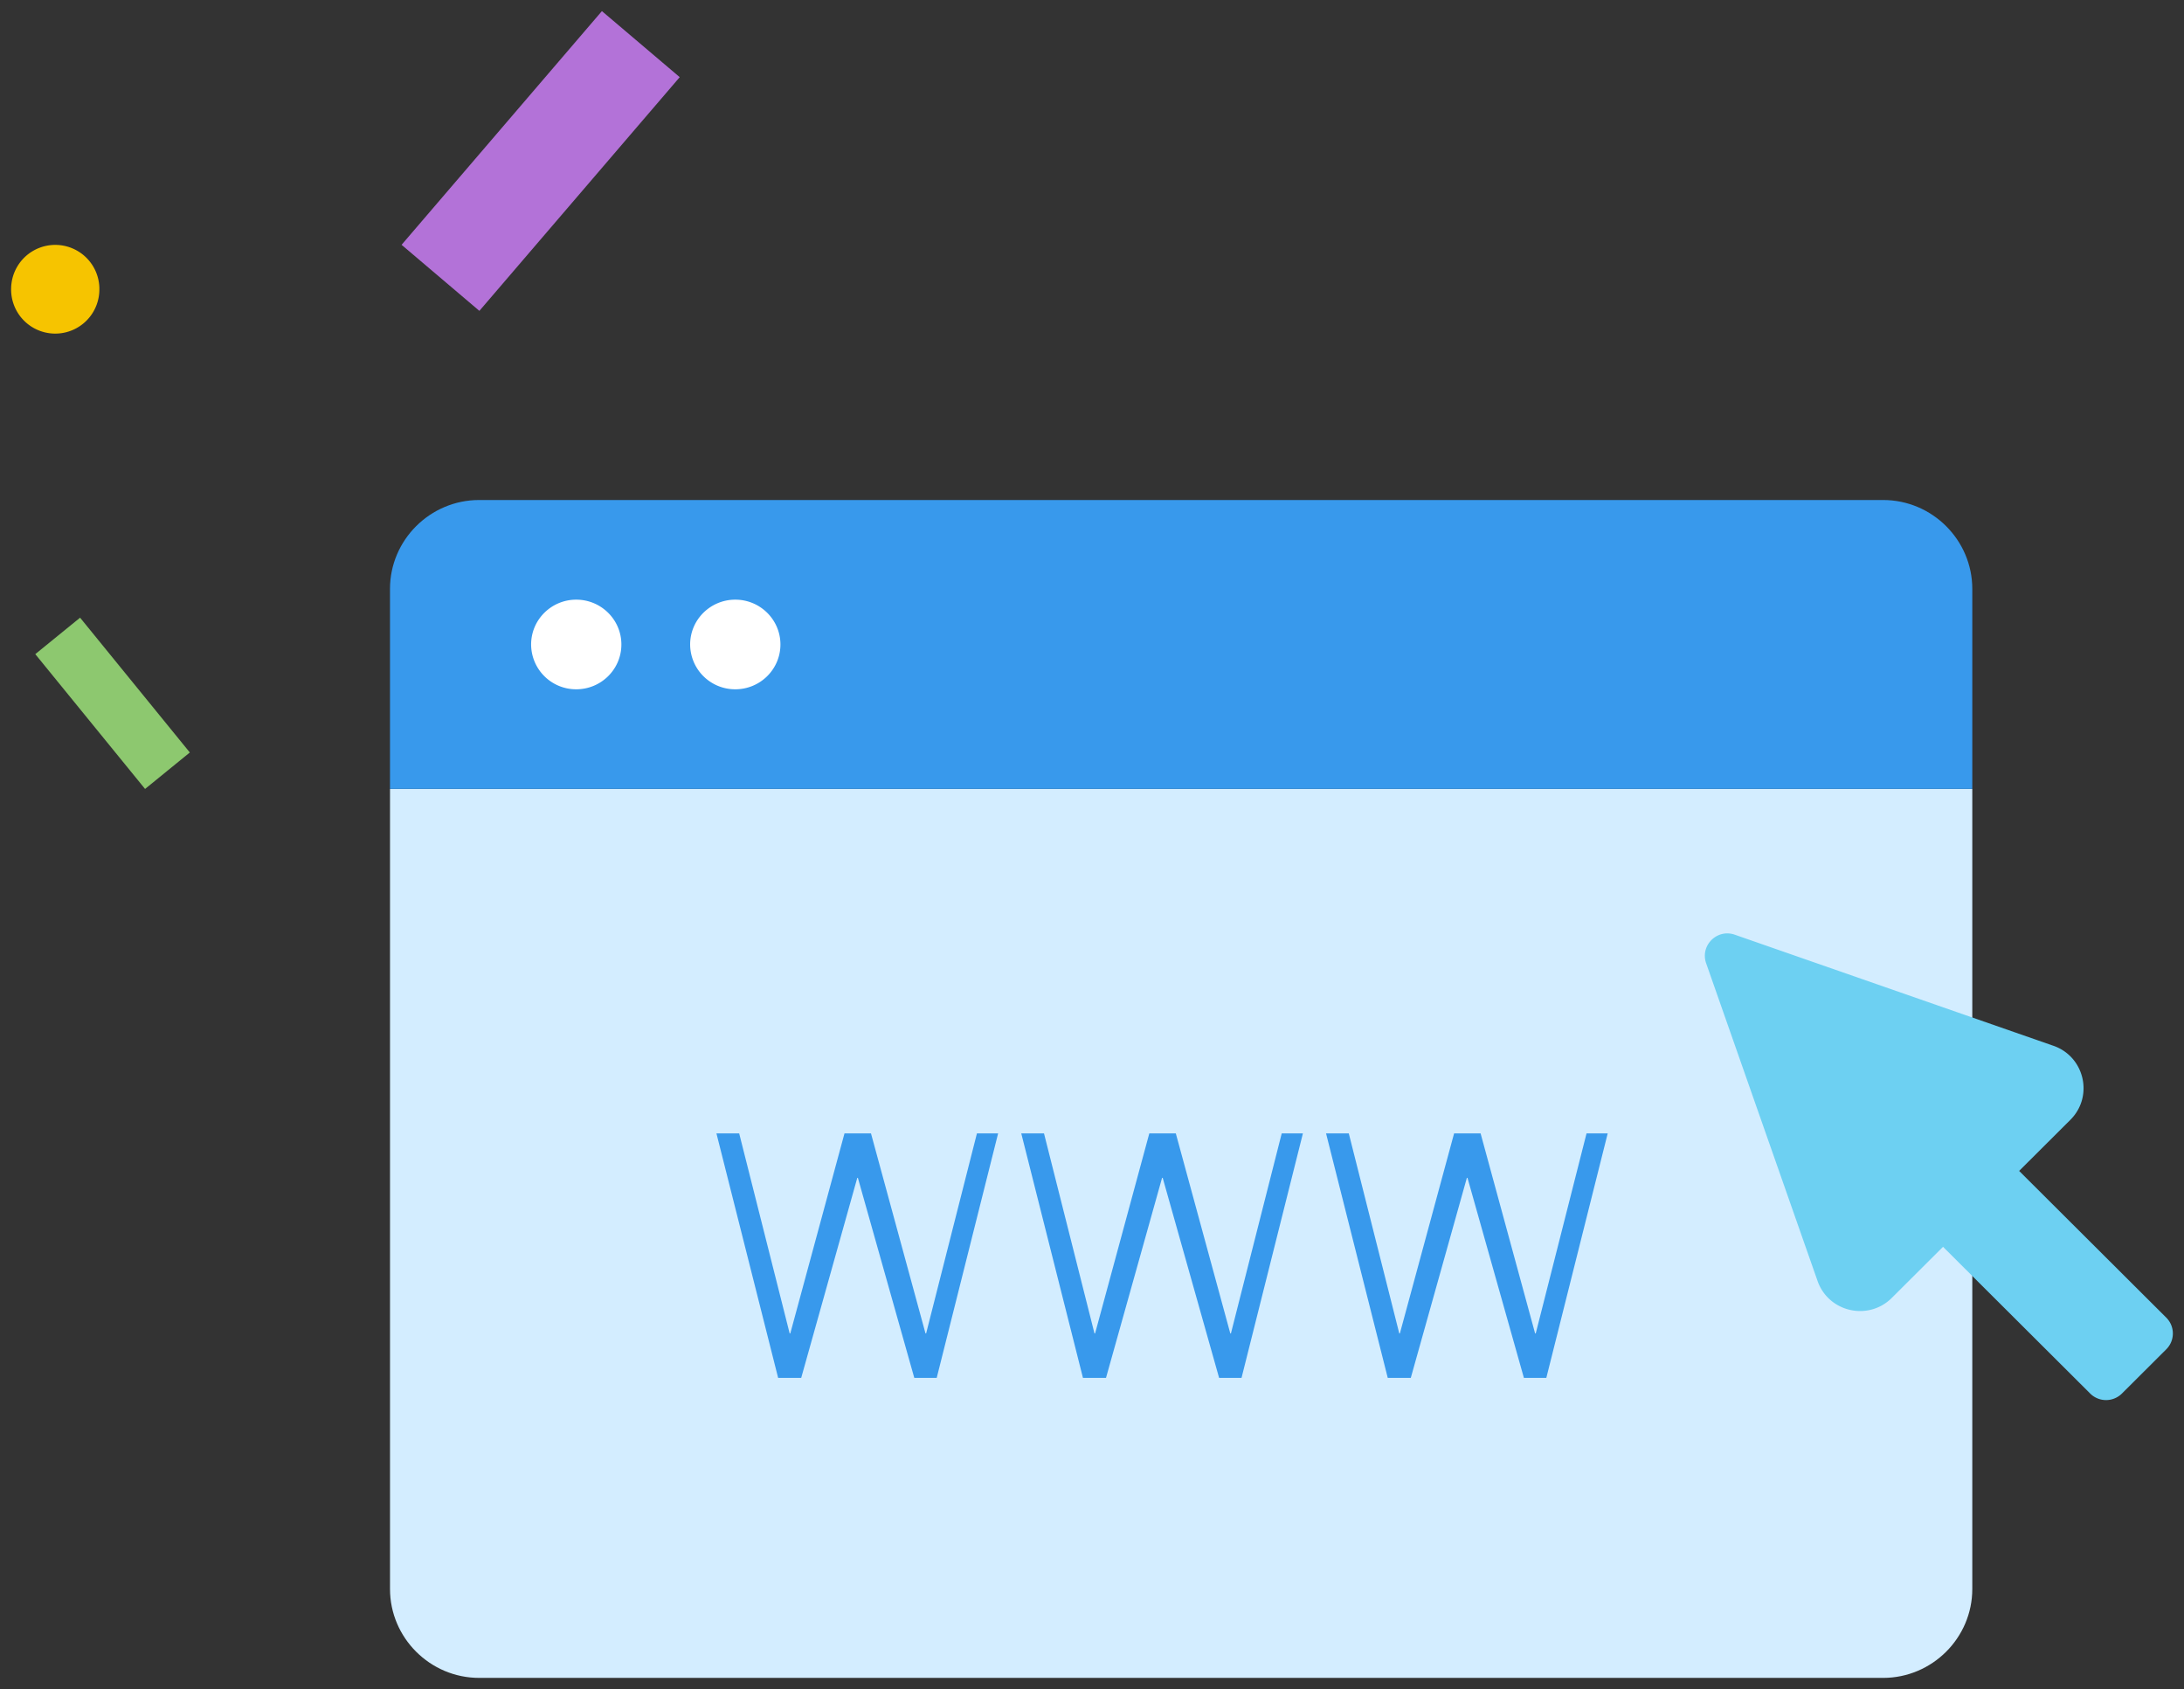<svg width="97" height="75" viewBox="0 0 97 75" class="symbol symbol-publishSite"><rect x="0" y="0" width="97" height="75" fill="#333333" stroke="none"/><g id="Page-1" fill="none" fill-rule="evenodd"><g id="Publish"><path id="Fill-1" fill="#8DC86F" d="M8.431 33.414l-1.988 1.619-4.876-5.986 1.99-1.619 4.874 5.986"></path><path id="Fill-2" fill="#B372D8" d="M26.733.493l3.456 2.933-8.898 10.378-3.455-2.933L26.733.493"></path><path id="Fill-3" fill="#F6C400" d="M4.413 12.808a1.96 1.96 0 1 1-3.918-.03 1.96 1.96 0 0 1 3.919.03"></path><path id="Fill-4" fill="#D3EDFF" d="M87.597 35.033v35.526c0 2.171-1.782 3.948-3.96 3.948H21.282c-2.178 0-3.96-1.777-3.96-3.948V35.033h70.276"></path><path id="Fill-5" fill="#3899EC" d="M17.321 35.033V26.15c0-2.17 1.782-3.947 3.96-3.947h62.357c2.177 0 3.959 1.776 3.959 3.947v8.882H17.32"></path><path id="Fill-6" fill="#3899EC" d="M31.82 50.329h1.01l2.242 8.882h.028l2.407-8.882h1.177l2.421 8.882h.028l2.256-8.882h.941l-2.727 10.855h-.996l-2.505-8.881h-.027l-2.49 8.881H34.56L31.82 50.33"></path><path id="Fill-7" fill="#3899EC" d="M45.357 50.329h1.011l2.242 8.882h.027l2.408-8.882h1.177l2.42 8.882h.028l2.256-8.882h.941l-2.726 10.855h-.996l-2.505-8.881h-.028l-2.49 8.881h-1.024l-2.74-10.855"></path><path id="Fill-8" fill="#3899EC" d="M58.895 50.329h1.01l2.242 8.882h.027l2.408-8.882h1.177l2.421 8.882h.028l2.256-8.882h.94l-2.726 10.855h-.996l-2.505-8.881h-.028l-2.49 8.881h-1.024l-2.74-10.855"></path><path id="Fill-9" fill="#FFF" d="M27.598 28.618c0 1.099-.897 1.99-2.005 1.99a1.997 1.997 0 0 1-2.004-1.99c0-1.098.898-1.99 2.004-1.99 1.108 0 2.005.892 2.005 1.99"></path><path id="Fill-10" fill="#FFF" d="M34.662 28.618c0 1.099-.898 1.99-2.005 1.99a1.998 1.998 0 0 1-2.005-1.99c0-1.098.898-1.99 2.005-1.99 1.107 0 2.005.892 2.005 1.99"></path><path id="Fill-11" fill="#6DD0F2" d="M91.2 46.438l-14.15-4.932c-.79-.277-1.55.48-1.273 1.269l4.948 14.107c.486 1.385 2.258 1.789 3.299.75l2.274-2.267 6.534 6.514a1 1 0 0 0 1.412 0l1.968-1.962a.992.992 0 0 0 0-1.408l-6.534-6.514 2.275-2.268c1.041-1.038.636-2.805-.753-3.29"></path></g></g></svg>